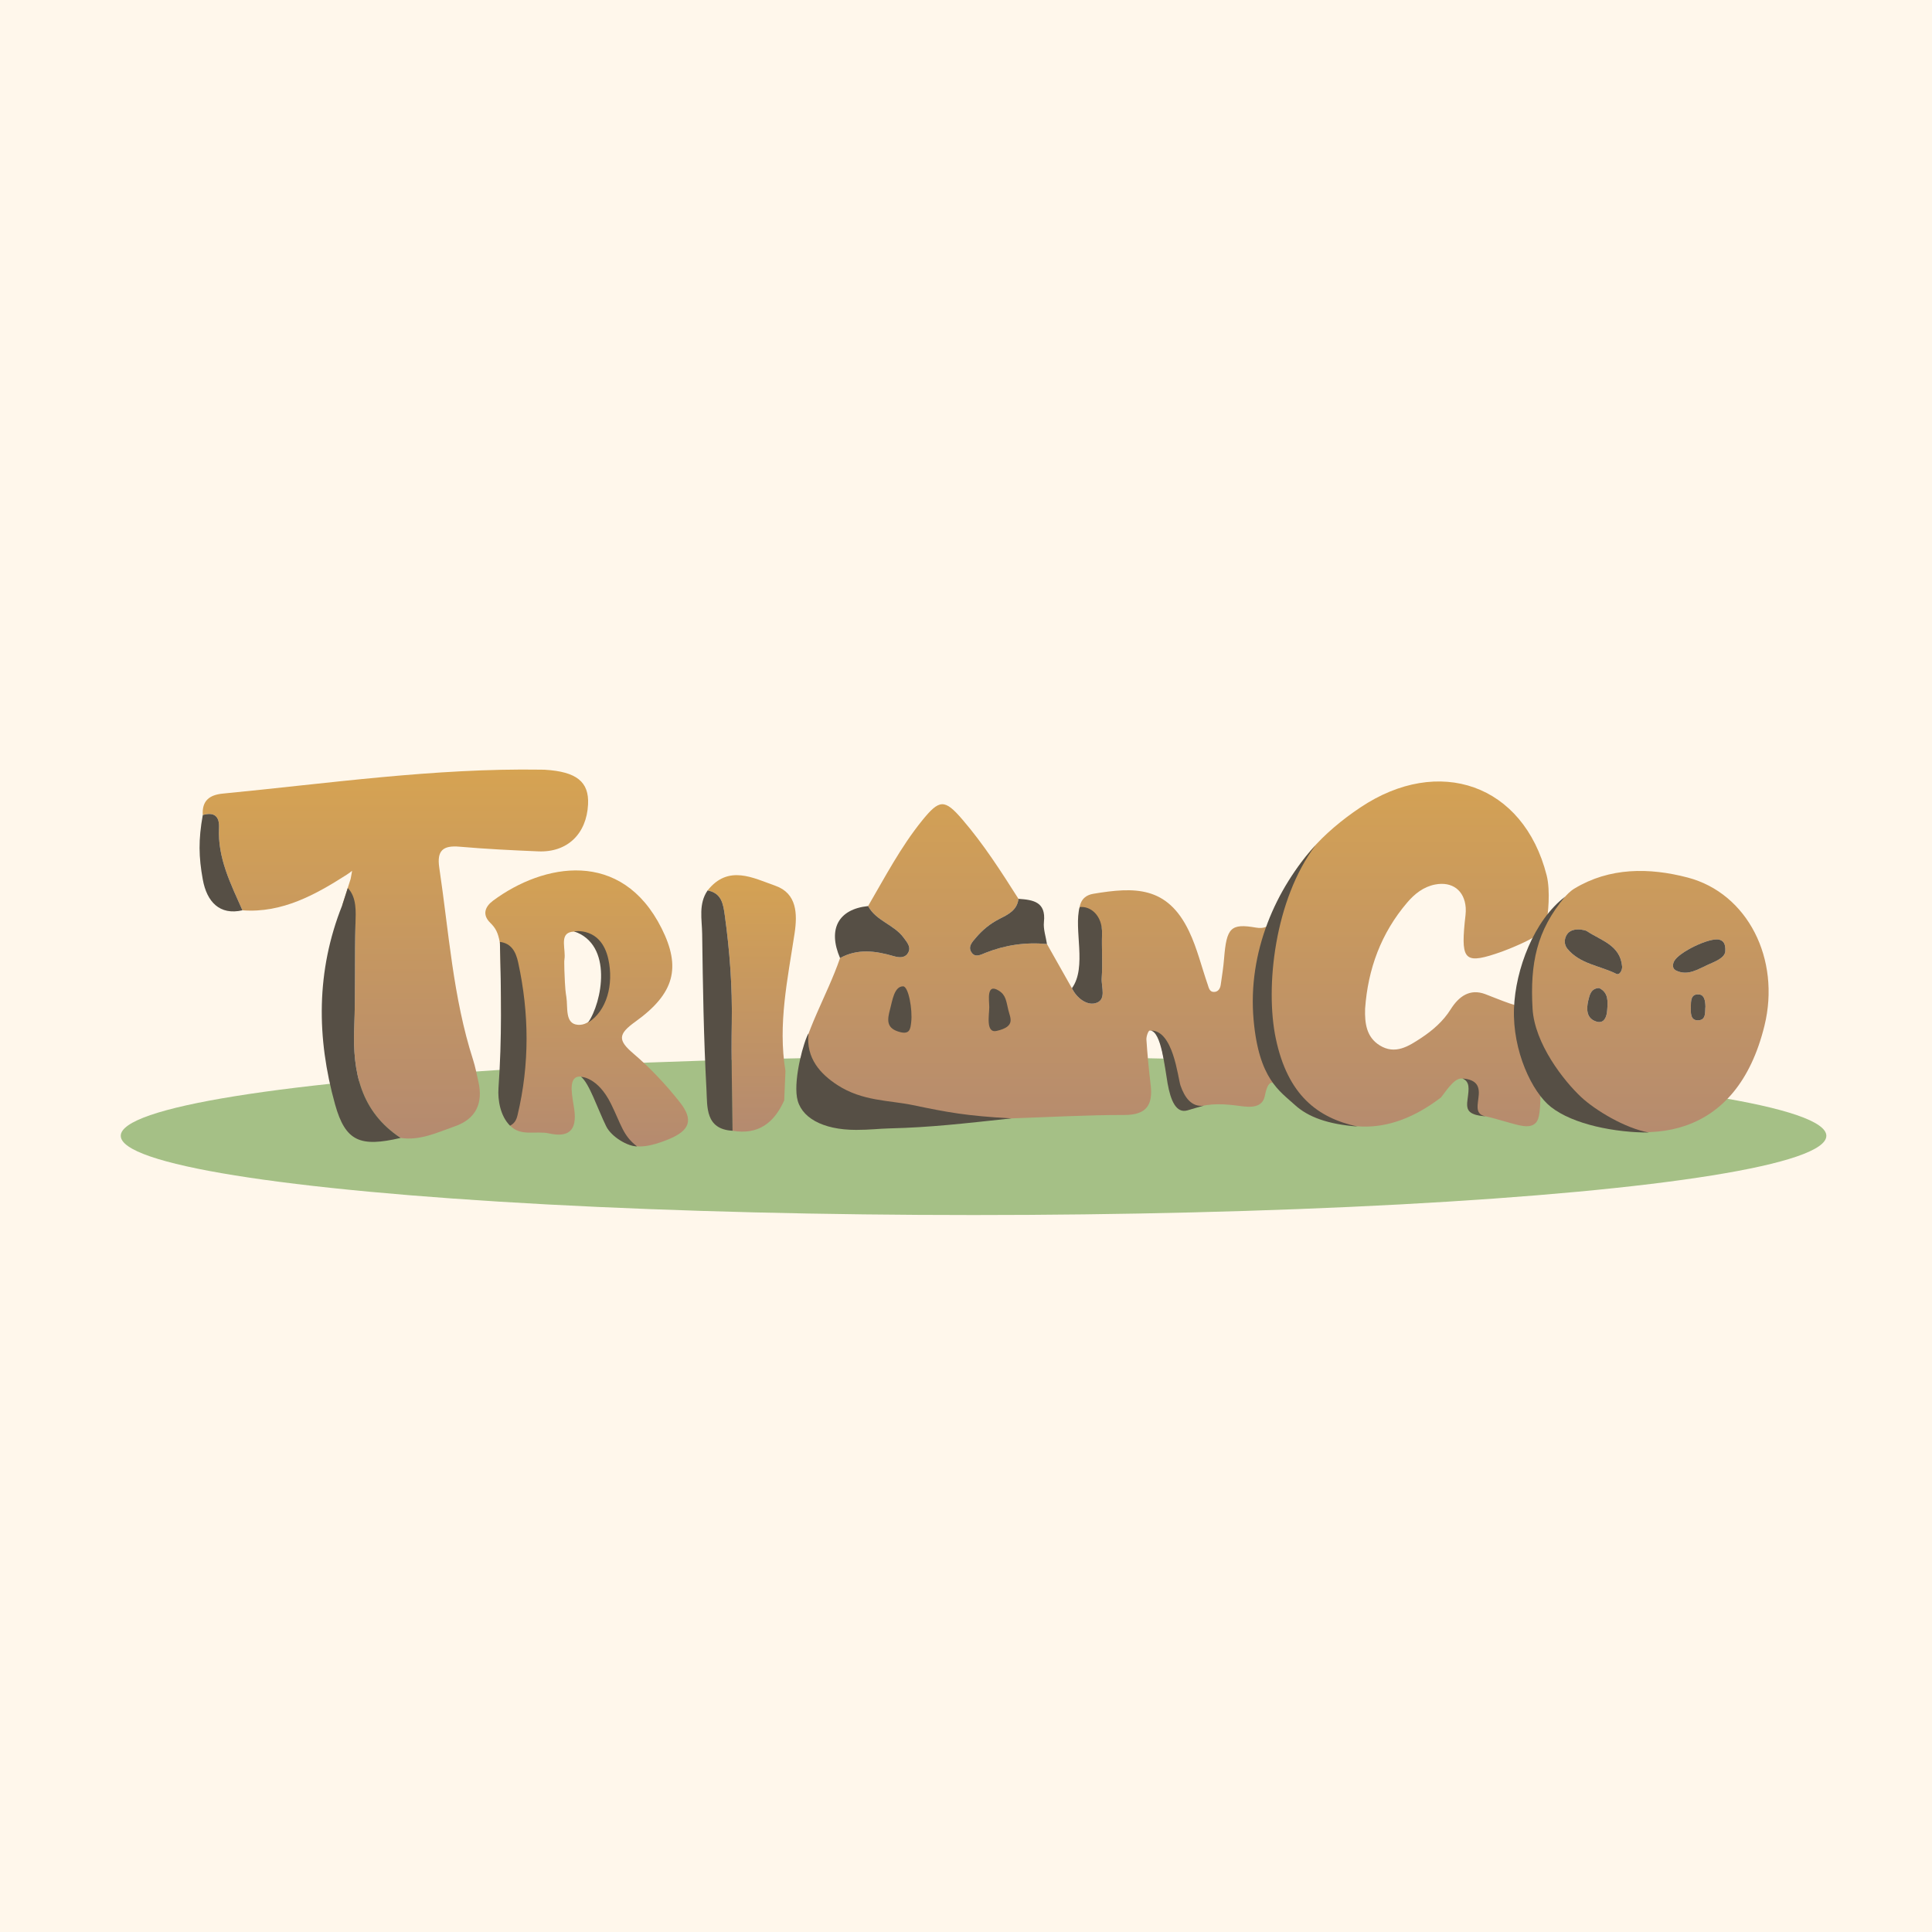 <svg width="256px" height="256px" viewBox="512 642 256 256" version="1.1" xmlns="http://www.w3.org/2000/svg" xmlns:xlink="http://www.w3.org/1999/xlink">
    <rect x="512" y="642" width="256" height="256" fill="#333333" stroke="none"/>
    <!-- Generator: Sketch 42 (36781) - http://www.bohemiancoding.com/sketch -->
    <desc>Created with Sketch.</desc>
    <defs>
        <rect id="path-1" x="0" y="0" width="256" height="256"></rect>
        <linearGradient x1="50%" y1="0%" x2="50%" y2="100%" id="linearGradient-3">
            <stop stop-color="#D6A352" offset="0%"></stop>
            <stop stop-color="#B48A70" offset="100%"></stop>
        </linearGradient>
    </defs>
    <g id="Group-4-Copy-4" stroke="none" stroke-width="1" fill="none" fill-rule="evenodd" transform="translate(512, 642)">
        <mask id="mask-2" fill="white">
            <use xlink:href="#path-1"></use>
        </mask>
        <use id="Rectangle-2-Copy-3" fill="#FFF7EB" xlink:href="#path-1"></use>
        <ellipse id="Oval-3" fill="#A5C086" mask="url(#mask-2)" cx="129" cy="150.5" rx="113" ry="10.5"></ellipse>
        <g id="Page-1" mask="url(#mask-2)">
            <g transform="translate(26, 101)">
                <path d="M199.98,32.379 C199.959,31.655 199.857,30.858 199.175,30.773 C198,30.628 198.058,31.7 198.045,32.432 C198.032,33.169 197.957,34.274 199.073,34.196 C200.104,34.123 199.902,33.057 199.98,32.379 L199.98,32.379 Z M185.895,29.915 C184.819,29.959 184.636,30.809 184.457,31.558 C184.178,32.73 184.207,33.988 185.574,34.377 C186.577,34.663 186.908,33.698 186.962,32.861 C187.034,31.745 187.185,30.552 185.895,29.915 L185.895,29.915 Z M202.609,25.1 C202.679,23.992 202.32,23.654 201.833,23.516 C200.583,23.163 196.412,25.172 195.818,26.393 C195.581,26.879 195.601,27.385 196.141,27.629 C197.705,28.337 199.007,27.407 200.327,26.827 C201.355,26.374 202.486,25.931 202.609,25.1 L202.609,25.1 Z M183.406,22.161 C182.661,22.118 181.983,22.251 181.609,22.852 C181.246,23.436 181.241,24.167 181.686,24.713 C183.351,26.753 186.003,26.948 188.176,28.042 C188.604,28.257 188.98,27.55 188.938,27.063 C188.697,24.234 186.16,23.638 184.298,22.399 C184.041,22.227 183.67,22.227 183.406,22.161 L183.406,22.161 Z M156.811,37.513 C158.864,38.793 160.642,37.636 162.315,36.534 C163.847,35.525 165.243,34.302 166.22,32.743 C167.321,30.987 168.783,29.985 170.776,30.717 C172.263,31.263 176.182,33 176.04,32.126 C175.758,30.399 175.905,28.765 176.04,27.095 C176.116,26.148 178.255,22.246 177.639,22.876 C177.023,23.506 173.864,24.795 173.003,25.099 C168.174,26.802 167.586,26.362 168.077,21.27 C168.14,20.61 168.261,19.942 168.216,19.287 C168.055,16.993 166.429,15.76 164.151,16.205 C162.617,16.504 161.44,17.444 160.458,18.595 C157.001,22.647 155.258,27.389 154.883,32.658 C154.825,34.572 155.048,36.415 156.811,37.513 Z M144.255,43.691 C143.038,42.622 142.161,41.337 141.602,44.19 C141.281,45.823 139.705,45.742 138.315,45.552 C136.33,45.282 134.352,45.123 132.391,45.796 C130.536,46.432 129.596,45.499 129.125,43.791 C128.466,41.397 128.27,38.956 127.584,36.57 C127.453,36.117 126.986,35.496 126.336,35.555 C126.149,35.572 125.878,36.349 125.906,36.76 C126.04,38.751 126.225,40.741 126.465,42.722 C126.785,45.37 125.96,46.743 122.993,46.74 C118.006,46.736 113.019,47.025 108.033,47.191 C101.513,47.418 98.114,46.533 93.731,46.398 C90.002,46.284 86.187,46.24 83.37,43.691 C81.638,42.123 81.705,39.799 79.766,40.973 C80.607,35.593 83.58,30.999 85.312,25.946 C87.645,24.659 90.024,24.995 92.435,25.696 C93.052,25.876 93.825,25.977 94.25,25.377 C94.833,24.554 94.216,23.903 93.731,23.239 C92.461,21.503 90.08,21.028 89.028,19.058 C91.276,15.204 93.351,11.232 96.167,7.747 C98.483,4.882 99.163,4.852 101.513,7.58 C104.324,10.843 106.646,14.47 108.952,18.099 C108.779,19.643 107.534,20.195 106.386,20.784 C105.202,21.391 104.206,22.207 103.354,23.203 C102.845,23.8 102.146,24.475 102.802,25.295 C103.289,25.904 104.012,25.483 104.594,25.252 C107.215,24.211 109.924,23.822 112.729,24.09 C113.831,26.041 114.933,27.993 116.034,29.944 C116.65,31.229 117.948,32.196 119.061,31.951 C120.719,31.586 119.897,29.774 119.982,28.599 C120.122,26.66 119.965,24.701 120.027,22.753 C120.104,20.306 118.503,20.809 117.063,20.976 C116.863,19.375 116.98,17.746 118.883,17.429 C124.316,16.525 128.671,16.367 131.553,22.396 C132.621,24.629 133.205,27.093 134.022,29.447 C134.168,29.87 134.252,30.431 134.838,30.438 C135.408,30.444 135.68,30 135.753,29.489 C135.92,28.337 136.104,27.175 136.196,26.023 C136.523,21.912 137.077,21.333 140.43,21.912 C142.506,22.271 142.767,20.657 143.277,19.207 C145.299,13.468 149.334,9.292 154.24,6.003 C164.636,-0.968 175.865,2.905 178.938,14.979 C179.47,17.072 179.104,20.283 178.938,20.976 C179.386,20.022 179.566,19.771 179.71,19.643 C180.694,18.764 181.507,17.413 182.605,16.747 C187.258,13.925 192.525,13.94 197.628,15.279 C205.572,17.363 209.967,26.084 207.801,34.911 C204.131,49.869 192.469,51.306 181.469,46.699 C180.443,46.269 178.456,42.327 177.812,41.287 C178.294,43.689 178.11,46.421 177.812,47.249 C177.269,48.757 175.485,48.166 174.236,47.832 C172.718,47.427 171.231,46.9 169.672,46.735 C169.253,46.69 169.176,46.189 168.744,46.206 C168.956,44.583 170.024,43.001 168.084,42.013 C166.952,41.436 165.814,43.31 164.942,44.415 C157.918,49.787 150.94,49.566 144.255,43.691 Z" id="Fill-3" fill="url(#linearGradient-3)"></path>
                <path d="M20.46,15.465 C20.527,15.072 20.646,14.521 20.646,14.383 C20.49,14.521 20.316,14.664 19.922,14.916 C15.859,17.51 11.394,20.022 6.123,19.621 C4.582,16.125 2.821,12.695 3.021,8.7 C3.098,7.162 2.381,6.561 0.869,6.999 C0.743,5.112 1.742,4.327 3.518,4.156 C17.554,2.8 31.538,0.768 45.693,0.983 C45.859,0.986 46.025,0.984 46.19,0.994 C50.394,1.249 52.071,2.591 51.921,5.584 C51.726,9.507 49.165,11.97 45.333,11.81 C41.851,11.665 38.366,11.496 34.895,11.191 C32.697,10.998 31.867,11.701 32.206,13.97 C33.478,22.493 34.019,31.141 36.682,39.421 C36.986,40.366 37.168,41.351 37.389,42.321 C38.041,45.18 37.066,47.27 34.276,48.241 C31.956,49.048 29.669,50.173 27.079,49.782 C21.797,46.279 20.705,41.063 20.935,35.194 C21.117,30.563 20.978,25.92 21.105,21.286 C21.144,19.88 20.881,19.021 19.337,18.978 L20.46,15.465 Z" id="Fill-5" fill="url(#linearGradient-3)"></path>
                <path d="M48.784,27.565 C48.841,28.44 48.824,29.786 49.043,31.093 C49.272,32.46 48.808,34.663 50.577,34.793 C52.279,34.919 53.377,33.016 53.805,31.409 C54.405,29.16 54.713,26.76 53.066,24.737 C52.139,23.599 50.911,22.065 49.49,22.538 C48.179,22.974 48.989,24.87 48.792,26.11 C48.74,26.435 48.784,26.775 48.784,27.565 M38.963,21.278 C37.822,20.159 38.322,19.093 39.337,18.34 C45.999,13.4 56.352,11.425 61.663,22.003 C64.264,27.185 63.402,30.637 58.182,34.383 C55.873,36.04 55.859,36.841 57.931,38.607 C60.187,40.531 62.259,42.735 64.094,45.066 C65.944,47.418 65.38,48.811 62.6,49.957 C57.951,51.873 55.827,51.012 53.572,46.296 C53.429,45.997 53.308,45.684 53.137,45.402 C52.314,44.049 52.141,41.358 50.583,41.672 C49.21,41.948 49.892,44.522 50.097,46.028 C50.479,48.836 49.297,49.751 46.745,49.183 C45.01,48.796 42.946,49.661 41.528,48.078 C40.235,46.635 40.479,25.241 40.235,23.909 C39.997,22.618 39.711,22.012 38.963,21.278 Z" id="Fill-7" fill="url(#linearGradient-3)"></path>
                <path d="M67.759,16.988 C70.507,13.524 73.793,15.333 76.733,16.365 C79.588,17.367 79.68,20.073 79.287,22.668 C78.372,28.715 77.052,34.732 78.076,40.907 C78.022,42.207 77.967,43.507 77.913,44.807 C76.586,47.773 74.481,49.414 71.068,48.831 C71.025,44.062 70.881,39.292 70.965,34.525 C71.049,29.748 70.692,25.022 70.04,20.297 C69.823,18.727 69.602,17.35 67.759,16.988" id="Fill-9" fill="url(#linearGradient-3)"></path>
                <g id="Group-6" stroke-width="1" fill="none" transform="translate(0, 6)">
                    <path d="M79.598,38.386 C79.174,35.737 80.537,30.881 81.131,29.933 C80.764,33.241 82.745,35.334 84.961,36.774 C88.274,38.927 91.805,38.781 94.883,39.418 C99.609,40.396 101.993,40.859 108.033,41.191 C101.543,41.885 97.309,42.386 91.911,42.517 C90.429,42.553 89.289,42.716 87.438,42.716 C82.934,42.716 80.021,41.034 79.598,38.386 Z" id="Fill-11" fill="#564F45"></path>
                    <path d="M20.081,10.67 C21.291,11.897 21.144,13.88 21.105,15.286 C20.978,19.92 21.117,24.563 20.935,29.194 C20.705,35.063 21.797,40.279 27.079,43.782 C21.735,45.028 19.774,44.265 18.398,39.336 C15.934,30.51 15.883,21.651 19.337,12.978 L20.081,10.67 Z" id="Fill-13" fill="#564F45"></path>
                    <path d="M67.759,10.988 C69.602,11.35 69.823,12.727 70.04,14.297 C70.692,19.022 71.049,23.748 70.965,28.525 C70.881,33.292 71.025,38.062 71.068,42.831 C67.437,42.637 67.733,39.643 67.613,37.43 C67.238,30.541 67.133,23.635 67.04,16.734 C67.014,14.814 66.529,12.776 67.759,10.988" id="Fill-15" fill="#564F45"></path>
                    <path d="M42.663,20.541 C44.129,27.284 44.183,34.02 42.581,40.748 C42.416,41.438 42.181,41.839 41.586,42.163 C40.291,40.878 39.938,38.766 40.053,37.146 C40.518,30.611 40.402,24.529 40.239,17.804 C41.745,18.003 42.345,19.079 42.663,20.541 Z" id="Fill-17" fill="#564F45"></path>
                    <path d="M54.957,39.255 C56.324,42.024 56.539,43.476 58.413,44.903 C57.216,44.903 55.039,43.687 54.322,42.238 C53.21,39.987 52.071,36.501 50.99,35.683 C50.99,35.683 53.199,35.694 54.957,39.255 Z" id="Fill-17-Copy" fill="#564F45"></path>
                    <path d="M54.607,20.092 C55.34,23.422 54.42,26.965 51.914,28.505 C53.783,25.853 55.279,18.142 50.059,16.414 C50.059,16.414 53.651,15.75 54.607,20.092 Z" id="Fill-17-Copy-2" fill="#564F45"></path>
                    <path d="M89.028,13.058 C90.081,15.028 92.46,15.503 93.731,17.24 C94.216,17.903 94.832,18.554 94.249,19.377 C93.825,19.978 93.052,19.876 92.434,19.697 C90.025,18.995 87.644,18.659 85.311,19.947 C83.66,16.112 85.088,13.464 89.028,13.058" id="Fill-19" fill="#564F45"></path>
                    <path d="M112.729,18.09 C109.924,17.822 107.215,18.211 104.594,19.252 C104.012,19.483 103.289,19.904 102.802,19.295 C102.146,18.476 102.845,17.8 103.354,17.203 C104.206,16.207 105.202,15.391 106.386,14.784 C107.534,14.195 108.779,13.643 108.952,12.099 C110.877,12.234 112.621,12.475 112.327,15.164 C112.224,16.113 112.582,17.113 112.729,18.09" id="Fill-21" fill="#564F45"></path>
                    <path d="M3.021,2.7 C2.821,6.694 4.582,10.126 6.124,13.621 C3.112,14.305 1.409,12.516 0.869,9.533 C0.328,6.551 0.278,4.282 0.869,1 C2.381,0.56 3.098,1.163 3.021,2.7 Z" id="Fill-23" fill="#564F45"></path>
                    <path d="M120.027,16.753 C119.965,18.701 120.122,20.66 119.982,22.6 C119.897,23.775 120.719,25.587 119.061,25.951 C117.948,26.196 116.651,25.229 116.035,23.944 C118.06,21.148 116.246,16.127 117.063,13.192 C118.503,13.025 120.105,14.306 120.027,16.753 Z" id="Fill-25" fill="#564F45"></path>
                    <path d="M170.866,40.92 C168.351,40.735 168.284,39.971 168.465,38.61 C168.645,37.248 168.786,36.332 167.778,35.9 C169.299,36.034 170.037,36.597 169.946,38.019 C169.862,39.32 169.322,40.652 170.866,40.92 Z" id="Fill-27" fill="#564F45"></path>
                    <path d="M183.406,16.161 C183.669,16.227 184.04,16.227 184.298,16.399 C186.16,17.638 188.696,18.234 188.938,21.063 C188.979,21.55 188.604,22.257 188.175,22.042 C186.002,20.948 183.35,20.753 181.685,18.713 C181.24,18.167 181.245,17.437 181.609,16.852 C181.983,16.251 182.66,16.118 183.406,16.161" id="Fill-31" fill="#564F45"></path>
                    <path d="M202.609,19.1 C202.486,19.931 201.355,20.374 200.327,20.826 C199.007,21.407 197.704,22.337 196.141,21.629 C195.601,21.385 195.581,20.879 195.818,20.392 C196.412,19.172 200.582,17.162 201.832,17.516 C202.32,17.654 202.679,17.991 202.609,19.1" id="Fill-33" fill="#564F45"></path>
                    <path d="M93.664,23.694 C94.383,23.694 94.934,26.79 94.738,28.447 C94.628,29.372 94.557,30.198 92.983,29.674 C91.401,29.148 91.58,28.058 91.956,26.659 C92.24,25.603 92.487,23.694 93.664,23.694 Z" id="Fill-35" fill="#564F45"></path>
                    <path d="M185.895,23.916 C187.185,24.552 187.035,25.746 186.962,26.862 C186.908,27.699 186.577,28.664 185.574,28.378 C184.207,27.989 184.178,26.731 184.457,25.559 C184.636,24.81 184.819,23.96 185.895,23.916" id="Fill-37" fill="#564F45"></path>
                    <path d="M106.349,24.268 C107.294,24.858 107.322,25.648 107.607,26.831 C107.868,27.911 108.607,29.009 106.077,29.599 C104.577,29.949 105.082,27.479 105.082,26.467 C105.082,25.561 104.66,23.211 106.349,24.268 Z" id="Fill-39" fill="#564F45"></path>
                    <path d="M126.444,29.551 C129.482,29.447 130.064,35.814 130.43,36.865 C130.974,38.429 131.902,39.74 133.525,39.5 C132.87,39.667 131.864,39.977 131.346,40.129 C129.853,40.568 129.115,38.841 128.709,36.538 C128.339,34.435 127.876,29.725 126.444,29.551 Z" id="Fill-39-Copy" fill="#564F45"></path>
                    <path d="M148.322,5 C142.898,12.188 141.619,23.799 143.05,30.607 C144.629,38.119 148.596,41.134 153.892,42.273 C149.907,41.972 147.304,40.986 145.593,39.424 C143.541,37.551 140.819,35.971 140.112,28.182 C139.286,19.087 143.128,10.644 148.322,5 Z" id="Fill-39-Copy-2" fill="#564F45"></path>
                    <path d="M181.389,11.812 C177.598,16.282 176.737,20.695 177.07,26.624 C177.332,31.303 181.244,36.261 183.543,38.397 C185.353,40.079 189.309,42.509 192.51,43.068 C188.05,43.068 182.482,42.029 179.49,39.665 C177.007,37.702 174.407,32.264 174.612,26.624 C174.8,21.435 177.261,14.948 181.389,11.812 Z" id="Fill-39-Copy-3" fill="#564F45"></path>
                    <path d="M199.98,26.379 C199.902,27.057 200.105,28.124 199.073,28.196 C197.957,28.275 198.032,27.169 198.045,26.433 C198.058,25.701 198,24.628 199.175,24.774 C199.857,24.858 199.959,25.656 199.98,26.379" id="Fill-41" fill="#564F45"></path>
                </g>
            </g>
        </g>
    </g>
</svg>